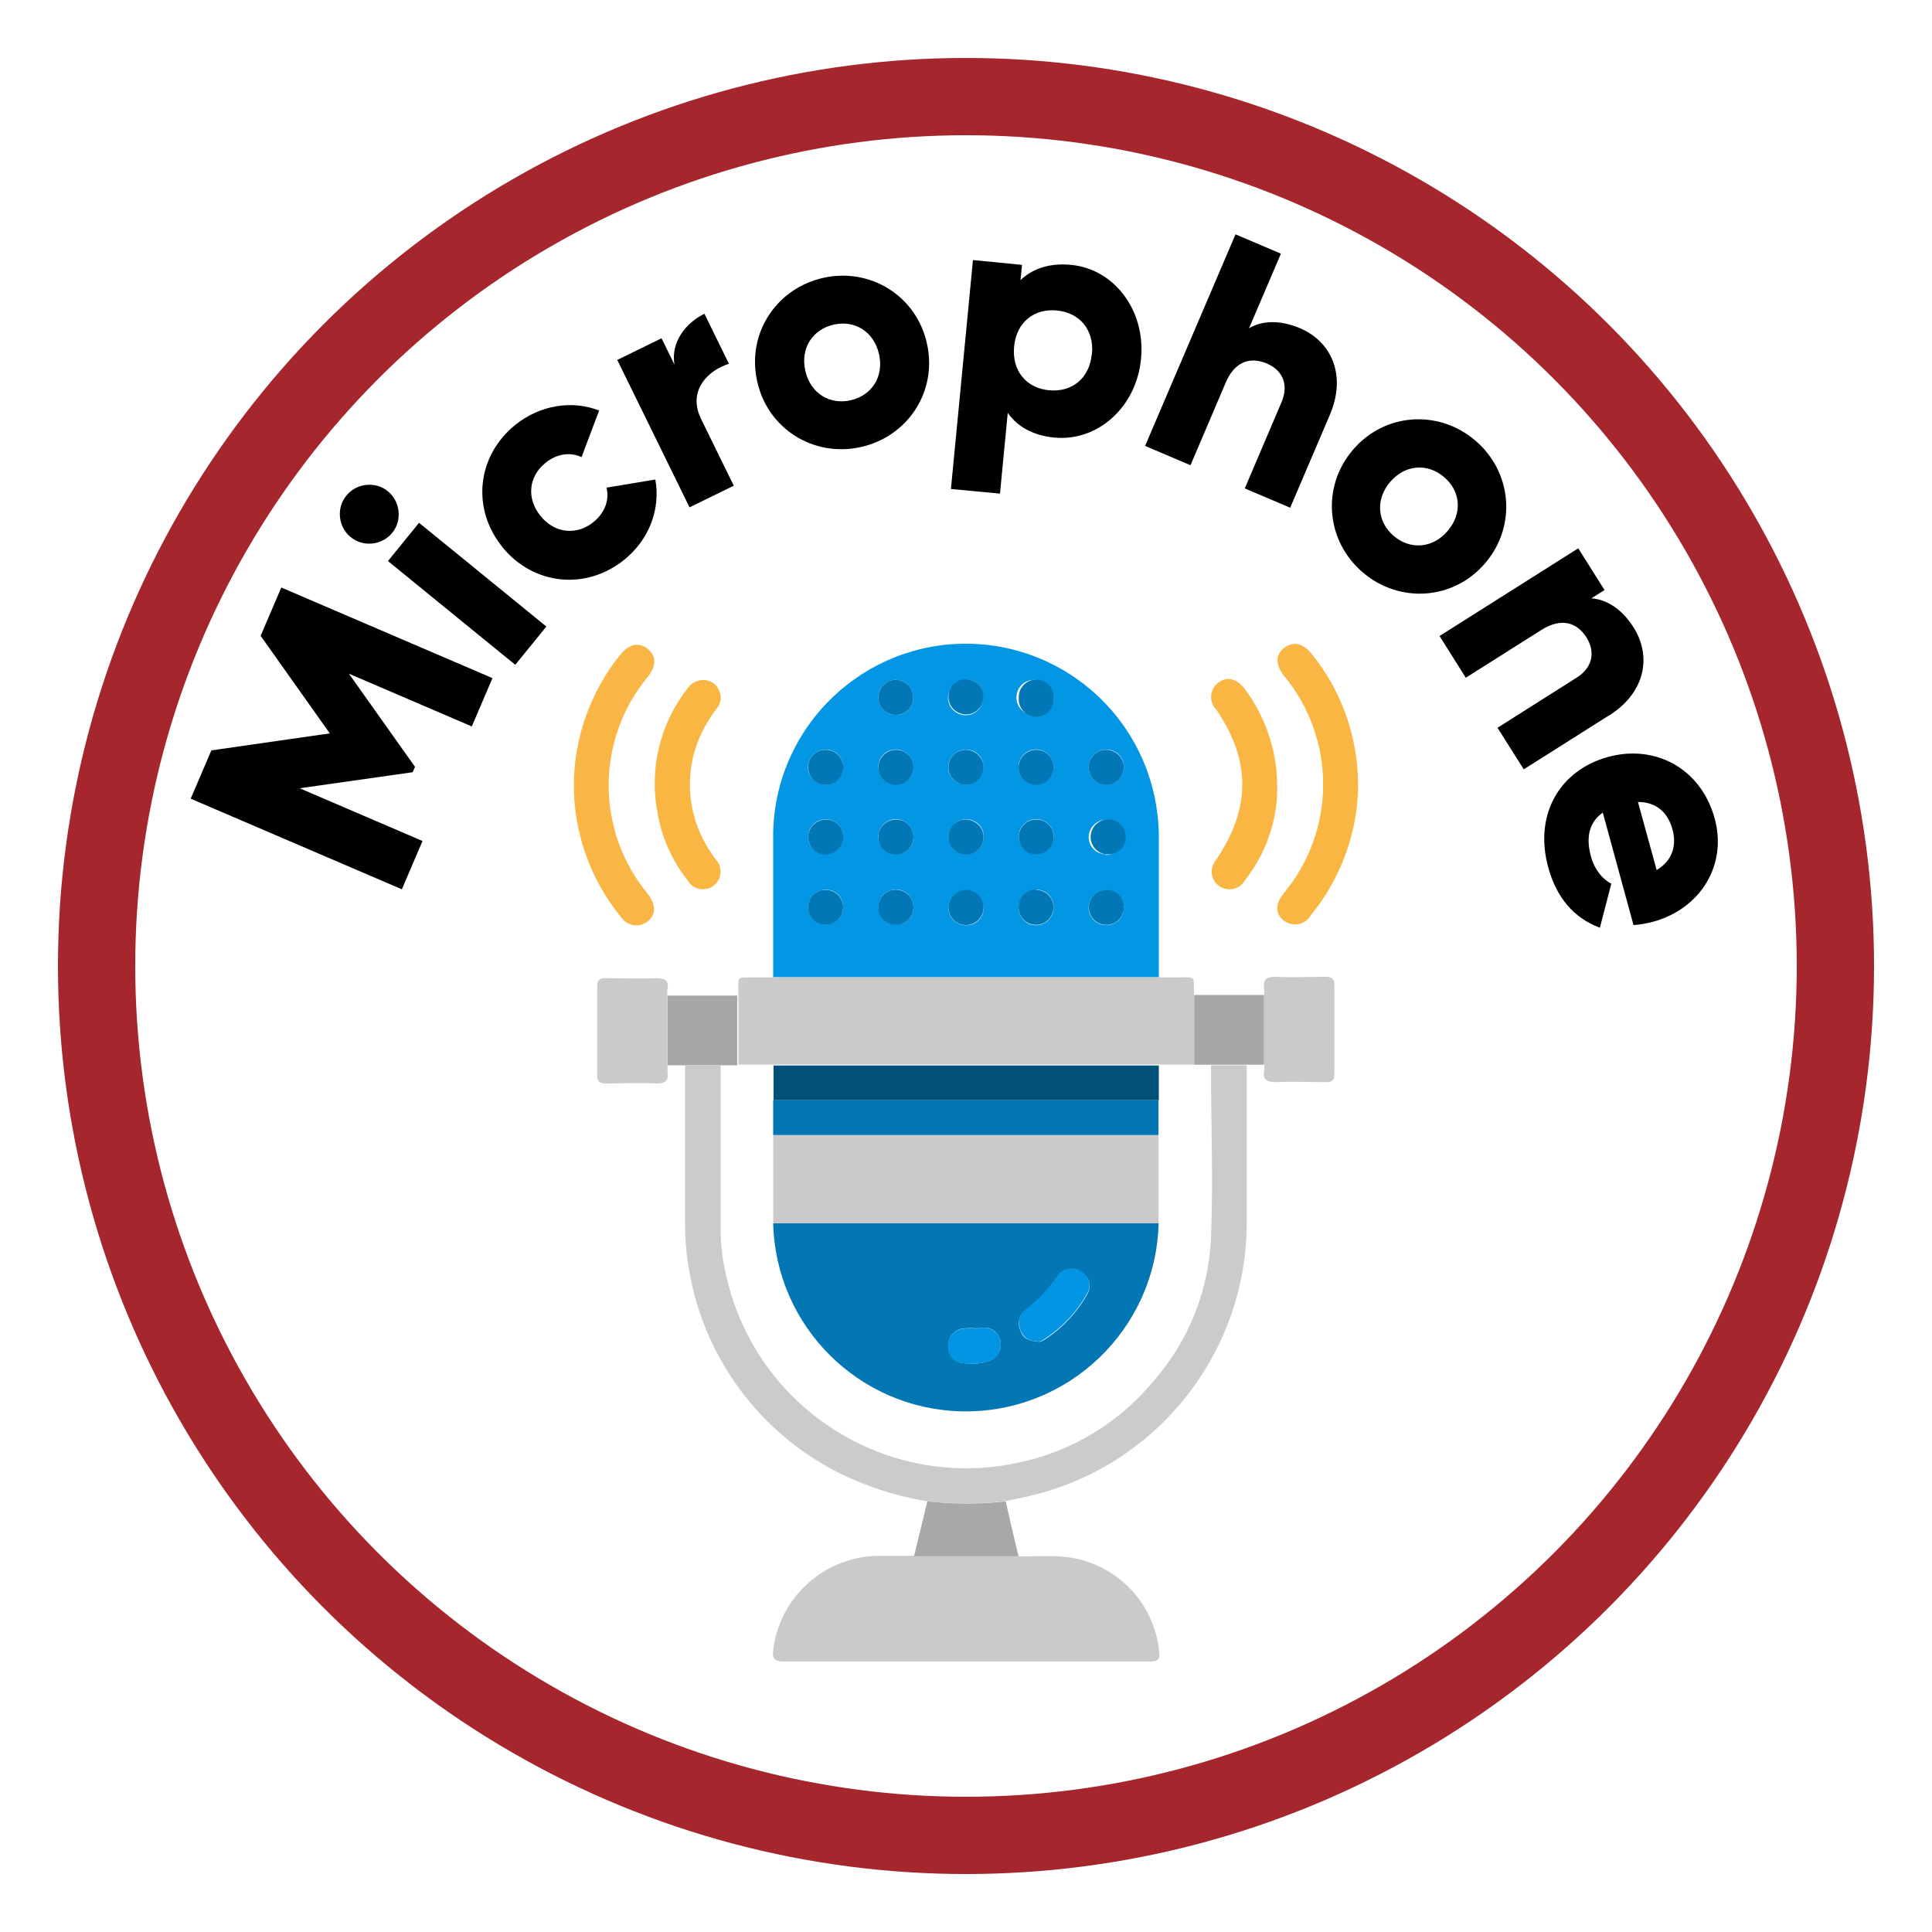 <?xml version="1.0" encoding="UTF-8"?><svg id="Layer_1" xmlns="http://www.w3.org/2000/svg" viewBox="0 0 100 100"><defs><style>.cls-1{fill:#a7a7a7;}.cls-2{fill:none;stroke:#a5262d;stroke-miterlimit:10;stroke-width:4px;}.cls-3{fill:#fab644;}.cls-4{fill:#cbcbcb;}.cls-5{fill:#cacaca;}.cls-6{fill:#0277b5;}.cls-7{fill:#015078;}.cls-8{fill:#0296e4;}.cls-9{fill:#0295e3;}.cls-10{fill:#0276b3;}.cls-11{fill:#fab643;}.cls-12{fill:#0376b4;}.cls-13{fill:#a8a8a8;}</style></defs><circle class="cls-2" cx="50" cy="50" r="45"/><path class="cls-8" d="m40.02,50.59v-7.54c.14-5.51,4.71-9.86,10.22-9.73,4.62.12,8.56,3.39,9.52,7.92.13.61.2,1.23.22,1.85v7.49h-19.95Zm6.34-13.59c.49.02.9-.37.91-.85,0,0,0-.01,0-.02.02-.5-.37-.92-.87-.94-.5-.02-.92.37-.94.87-.02.5.37.92.87.94,0,0,.02,0,.03,0Zm3.61-1.8c-.5,0-.9.42-.9.92,0,.5.42.9.92.9.5,0,.9-.42.9-.92,0,0,0-.02,0-.03.01-.49-.38-.89-.87-.9-.01,0-.03,0-.04,0v.04Zm4.55.91c.02-.49-.37-.9-.85-.91,0,0-.01,0-.02,0-.5-.07-.96.27-1.03.77-.07.5.27.96.77,1.03.07,0,.13.01.2,0,.49.04.91-.33.95-.81,0-.04,0-.07,0-.11v.04Zm-11.8,2.69c-.5,0-.9.42-.9.92,0,.5.42.9.92.9.5,0,.9-.42.9-.92,0,0,0-.02,0-.03-.01-.49-.42-.88-.91-.87,0,0,0,0,0,0Zm4.55.9c0-.5-.4-.91-.9-.91-.5,0-.91.4-.91.9,0,.49.39.9.88.91.49.03.9-.35.93-.83,0-.03,0-.05,0-.08h0Zm2.71-.9c-.5,0-.9.42-.9.92,0,.5.42.9.92.9.5,0,.9-.42.9-.92,0,0,0-.02,0-.03,0-.49-.41-.88-.9-.87,0,0-.01,0-.02,0Zm4.55.9c0-.5-.4-.91-.9-.91-.5,0-.91.4-.91.9,0,.49.39.9.88.91.49.03.9-.35.93-.83,0-.03,0-.05,0-.08h0Zm2.71-.9c-.5.01-.9.43-.89.93.01.5.43.9.93.89.5-.01.9-.43.89-.93,0,0,0-.02,0-.02-.01-.49-.42-.88-.91-.87,0,0,0,0-.01,0Zm-13.6,4.55c.03-.49-.34-.91-.83-.94-.01,0-.02,0-.03,0-.5-.03-.93.36-.95.86-.03.5.36.93.86.95.5.03.93-.36.95-.86,0,0,0-.02,0-.03h0Zm7.26,3.61c-.01-.5-.43-.9-.93-.88s-.9.43-.88.93c.01.49.42.88.91.88.48.02.89-.36.91-.84,0-.04,0-.08,0-.11v.02Zm2.72-.88c-.5,0-.91.41-.9.91s.41.91.91.9c.5,0,.91-.41.9-.91,0,0,0-.02,0-.03.01-.48-.37-.89-.86-.9-.02,0-.04,0-.06,0v.02Zm4.55.93c.02-.5-.38-.92-.88-.94-.5-.02-.92.38-.94.88-.02.49.36.91.85.93.49.04.92-.32.96-.81,0-.03,0-.06,0-.09v.02Zm-15.43-.96c-.5,0-.91.4-.91.9,0,.5.4.91.9.91.5,0,.91-.4.91-.9,0,0,0-.02,0-.03,0-.49-.4-.88-.88-.88,0,0-.01,0-.02,0Zm14.49-1.8c.5.02.92-.38.94-.88.02-.5-.38-.92-.88-.94-.5-.02-.92.38-.94.88,0,.01,0,.02,0,.04.01.48.4.86.88.87v.04Zm-2.69-.89c.03-.5-.35-.93-.85-.96-.5-.03-.93.35-.96.85-.03.5.35.93.85.96,0,0,0,0,0,0,.49.04.91-.33.95-.82,0-.02,0-.04,0-.06v.02Zm-4.55-.95c-.5,0-.9.42-.89.92,0,.5.42.9.92.89.5,0,.9-.42.89-.92,0-.01,0-.02,0-.03,0-.48-.41-.87-.89-.86,0,0-.02,0-.03,0Zm-2.71.91c0-.5-.4-.91-.9-.92-.5,0-.91.4-.92.9,0,.49.38.9.88.92.49.03.91-.34.94-.83,0-.02,0-.04,0-.06h0Zm0,3.64c0-.5-.39-.92-.89-.92s-.92.39-.92.89c0,.49.37.9.86.92.49.04.91-.32.95-.81,0-.02,0-.05,0-.07h0Z"/><path class="cls-5" d="m40.02,50.59h20.85c1.07,0,.91-.14.93.9v3.61h-23.58v-3.61c0-1.05-.14-.88.93-.9h.87Z"/><path class="cls-4" d="m64.53,55.14v8.11c.01,6.7-4.56,12.54-11.07,14.14-.48.12-.96.21-1.44.31-1.35.15-2.71.15-4.06,0-1.6-.26-3.16-.77-4.61-1.5-4.03-2.06-6.87-5.88-7.66-10.34-.16-.87-.24-1.75-.23-2.64v-8.06h1.84v8.51c0,.81.11,1.62.3,2.41,1.55,6.82,8.31,11.12,15.14,9.62,2.76-.58,5.24-2.09,7.02-4.28,1.77-2.04,2.8-4.62,2.92-7.32.12-3.01,0-5.97,0-8.96h1.84Z"/><path class="cls-5" d="m52.72,80.55c1.2.04,2.41-.14,3.61.3,2.04.7,3.48,2.53,3.67,4.68.07.46-.2.47-.54.47h-18.9c-.48,0-.6-.16-.54-.6.34-2.76,2.67-4.84,5.45-4.87h7.25v.02Z"/><path class="cls-3" d="m29.7,40.61c.02-2.45.87-4.82,2.41-6.73.45-.55.97-.66,1.42-.29s.45.87,0,1.44c-2.7,3.26-2.7,7.98,0,11.24.44.57.43,1.09-.03,1.44-.42.31-1.02.22-1.33-.2-.02-.03-.04-.06-.06-.08-1.56-1.93-2.41-4.33-2.41-6.81Z"/><path class="cls-11" d="m70.3,40.61c-.02,2.47-.89,4.85-2.45,6.76-.26.46-.84.61-1.3.35-.03-.02-.06-.04-.09-.06-.46-.35-.47-.88,0-1.44,2.7-3.26,2.7-7.98,0-11.24-.45-.6-.45-1.08,0-1.44s.97-.26,1.42.29c1.56,1.92,2.41,4.31,2.41,6.78Z"/><path class="cls-11" d="m36.47,35.2c.31.02.58.2.72.48.18.3.15.69-.07.96-.43.55-.77,1.16-1.02,1.8-.72,1.93-.43,4.1.76,5.78.06.1.13.19.2.28.34.37.31.95-.06,1.29-.37.34-.95.31-1.29-.06-.04-.05-.08-.1-.11-.15-.8-1.01-1.34-2.2-1.56-3.47-.45-2.28.11-4.63,1.53-6.46.2-.3.54-.47.9-.45Z"/><path class="cls-11" d="m66.11,41.13c-.09,1.62-.67,3.17-1.68,4.44-.25.44-.81.59-1.25.34-.44-.25-.59-.81-.34-1.25.03-.06.07-.11.11-.16,1.8-2.68,1.8-5.13,0-7.78-.36-.37-.35-.95.02-1.31.03-.03.07-.06.1-.09.45-.32.95-.2,1.36.34,1.17,1.57,1.76,3.49,1.67,5.45Z"/><path class="cls-5" d="m34.55,55.14c0,.11,0,.23,0,.34.07.44-.1.6-.56.6-.87-.04-1.74,0-2.6,0-.32,0-.48-.06-.48-.43v-4.59c0-.37.16-.44.48-.43.85,0,1.7.04,2.55,0,.51,0,.7.14.6.63,0,.09,0,.19,0,.28v3.6Z"/><path class="cls-5" d="m65.43,51.5c0-.11,0-.22,0-.34-.06-.44.1-.6.56-.6.87.04,1.74,0,2.6,0,.32,0,.48.07.48.43v4.59c0,.37-.15.44-.48.43-.85,0-1.7-.04-2.55,0-.51,0-.69-.14-.6-.64,0-.09,0-.19,0-.28v-3.6Z"/><path class="cls-1" d="m34.55,55.14v-3.61h3.61v3.61h-3.61Z"/><path class="cls-1" d="m65.43,51.5v3.61h-3.62v-3.61h3.62Z"/><path class="cls-13" d="m52.72,80.55h-5.41c.23-.95.46-1.89.69-2.84,1.35.15,2.71.15,4.06,0,.2.94.43,1.89.66,2.84Z"/><path class="cls-6" d="m46.36,37c-.5,0-.91-.41-.9-.91s.41-.91.91-.9c.5,0,.91.41.9.91,0,0,0,.02,0,.03,0,.49-.41.88-.9.87,0,0-.01,0-.02,0Z"/><path class="cls-6" d="m49.98,35.16c.5,0,.92.39.93.89,0,.5-.39.92-.89.93-.5,0-.92-.39-.93-.89,0,0,0-.02,0-.03,0-.49.38-.89.87-.9,0,0,.01,0,.02,0Z"/><path class="cls-6" d="m54.54,36.08c.06.5-.3.95-.8,1.01s-.95-.3-1.01-.8c0-.07,0-.14,0-.21,0-.49.39-.9.89-.9.02,0,.04,0,.06,0,.49.01.87.42.86.9Z"/><path class="cls-6" d="m42.73,38.81c.5,0,.91.39.92.9,0,.5-.39.91-.9.92s-.91-.39-.92-.9c0,0,0-.02,0-.03,0-.49.39-.89.88-.89,0,0,.01,0,.02,0Z"/><path class="cls-6" d="m47.28,39.7c0,.5-.39.92-.89.93s-.92-.39-.93-.89c0-.5.39-.92.89-.93.01,0,.02,0,.04,0,.49,0,.89.4.89.89Z"/><path class="cls-6" d="m49.98,38.81c.5,0,.92.39.93.89,0,.5-.39.92-.89.93-.5,0-.92-.39-.93-.89,0,0,0-.02,0-.03,0-.49.38-.89.87-.9,0,0,.01,0,.02,0Z"/><path class="cls-6" d="m54.54,39.7c0,.5-.39.92-.89.93-.5,0-.92-.39-.93-.89s.39-.92.89-.93c.01,0,.03,0,.04,0,.49,0,.88.4.88.88,0,0,0,0,0,0Z"/><path class="cls-6" d="m57.24,38.81c.5,0,.92.39.93.89,0,.5-.39.92-.89.93-.5,0-.92-.39-.93-.89,0,0,0-.02,0-.03,0-.49.39-.89.88-.9,0,0,0,0,0,0Z"/><path class="cls-6" d="m43.65,43.36c-.02.5-.44.89-.94.88s-.89-.44-.88-.94.44-.89.94-.88c0,0,.01,0,.02,0,.49.01.87.42.86.91,0,.01,0,.02,0,.03Z"/><path class="cls-6" d="m50.91,46.94c.02.5-.38.92-.88.94-.5.02-.92-.38-.94-.88s.38-.92.88-.94c.01,0,.02,0,.04,0,.49,0,.89.38.9.87,0,0,0,0,0,.01Z"/><path class="cls-6" d="m53.62,46.06c.5,0,.91.4.91.9,0,.5-.4.91-.9.91s-.91-.4-.91-.9c0-.01,0-.02,0-.04,0-.49.4-.88.89-.88,0,0,0,0,.01,0Z"/><path class="cls-6" d="m58.17,46.99c-.01.5-.43.9-.93.88-.5-.01-.9-.43-.88-.93.01-.5.43-.9.93-.88,0,0,.02,0,.03,0,.49.02.87.42.85.91,0,0,0,.01,0,.02Z"/><path class="cls-6" d="m42.74,46.06c.5,0,.91.41.9.91s-.41.91-.91.9c-.5,0-.91-.41-.9-.91,0,0,0-.02,0-.03,0-.49.41-.88.9-.87,0,0,.01,0,.02,0Z"/><path class="cls-6" d="m57.23,44.22c-.5-.07-.84-.53-.77-1.03.06-.42.4-.74.83-.78.5-.04.94.33.98.83.04.5-.33.94-.83.98-.07,0-.13,0-.2,0Z"/><path class="cls-6" d="m54.54,43.35c-.01.5-.43.9-.93.88-.5-.01-.9-.43-.88-.93.01-.5.43-.9.93-.88,0,0,.01,0,.02,0,.49.01.87.42.86.91,0,0,0,.02,0,.03Z"/><path class="cls-6" d="m49.98,42.42c.5,0,.92.39.93.89s-.39.92-.89.93c-.5,0-.92-.39-.93-.89,0-.01,0-.02,0-.04,0-.49.39-.89.88-.89,0,0,0,0,.01,0Z"/><path class="cls-6" d="m47.28,43.34c0,.5-.42.9-.92.9-.5,0-.9-.42-.9-.92,0-.5.42-.9.92-.9,0,0,.01,0,.02,0,.49,0,.88.4.88.89,0,.01,0,.02,0,.03Z"/><path class="cls-6" d="m47.28,46.98c0,.49-.41.89-.9.89-.02,0-.04,0-.06,0-.5-.03-.89-.45-.86-.96.03-.5.45-.89.96-.86.49.03.87.43.86.92Z"/><path class="cls-7" d="m40.04,56.95v-1.8h19.94v1.8h-19.94Z"/><path class="cls-12" d="m59.97,63.32c-.14,5.51-4.71,9.86-10.22,9.73-5.32-.13-9.6-4.41-9.73-9.73h19.95Zm-6.18,6.13c.11-.02.21-.06.29-.12.92-.59,1.68-1.41,2.21-2.37.22-.39.09-.89-.31-1.11,0,0-.02-.01-.03-.02-.39-.27-.93-.17-1.2.22-.46.69-1.04,1.3-1.7,1.8-.31.24-.41.67-.23,1.02.11.37.4.55.96.58Zm-3.19-.69c-.24-.02-.49-.02-.73,0-.46.04-.8.43-.78.89-.04.46.3.86.75.9,0,0,0,0,0,0,.47.08.94.04,1.39-.13.33-.12.55-.43.57-.78.02-.35-.17-.68-.48-.84-.25-.14-.54-.04-.72-.05Z"/><path class="cls-5" d="m59.97,63.32h-19.95v-4.56h19.95v4.56Z"/><path class="cls-10" d="m59.97,58.75h-19.95v-1.8h19.94v1.8Z"/><path class="cls-9" d="m53.79,69.44c-.53,0-.82-.2-.97-.6-.17-.35-.08-.78.23-1.02.66-.51,1.23-1.12,1.7-1.8.27-.39.81-.49,1.2-.22.4.21.56.7.35,1.1,0,0-.01.02-.02.03-.53.96-1.29,1.78-2.21,2.37-.09.07-.18.12-.29.14Z"/><path class="cls-9" d="m50.6,68.75c.17,0,.47-.09.72.06.32.16.51.49.48.84-.01.35-.24.66-.57.78-.44.16-.92.2-1.39.13-.46-.04-.8-.44-.76-.9,0,0,0,0,0,0-.02-.46.32-.85.78-.89.24-.02.49-.02.73,0Z"/><path d="m25.49,35.1l-1.07,2.5-6.36-2.73,3.42,4.82-.12.28-5.85.83,6.36,2.73-1.07,2.5-10.93-4.69,1.07-2.5,6.13-.88-3.58-5.05,1.07-2.5,10.93,4.69Z"/><path d="m18.15,27.8c-.65-.53-.75-1.51-.22-2.15.53-.65,1.51-.75,2.15-.22s.75,1.51.22,2.15c-.53.65-1.51.75-2.15.22Zm1.93,1.24l1.61-1.98,6.59,5.37-1.61,1.98-6.59-5.37Z"/><path d="m26.01,28.32c-1.6-1.96-1.35-4.69.65-6.32,1.28-1.04,2.96-1.3,4.35-.75l-.91,2.41c-.6-.28-1.3-.17-1.88.31-.86.7-.98,1.83-.24,2.74.74.91,1.88,1.01,2.74.31.58-.47.84-1.15.67-1.78l2.53-.42c.27,1.49-.29,3.07-1.58,4.13-2,1.63-4.72,1.34-6.33-.62Z"/><path d="m36.46,16.24l1.27,2.59c-1.02.31-2.18,1.35-1.44,2.86l1.69,3.45-2.29,1.12-3.74-7.63,2.29-1.12.67,1.36c-.2-1.17.59-2.16,1.55-2.63Z"/><path d="m39.19,19.73c-.55-2.47.99-4.81,3.43-5.35s4.82.94,5.36,3.41c.55,2.47-.99,4.81-3.43,5.35-2.44.54-4.82-.94-5.36-3.41Zm6.31-1.39c-.26-1.18-1.26-1.78-2.34-1.54-1.08.24-1.74,1.2-1.48,2.38.26,1.18,1.26,1.78,2.34,1.54,1.08-.24,1.74-1.2,1.48-2.38Z"/><path d="m59.06,18.57c-.24,2.52-2.26,4.29-4.48,4.08-1.13-.11-1.93-.58-2.42-1.28l-.4,4.18-2.54-.24,1.14-11.85,2.54.25-.08.79c.62-.59,1.49-.9,2.62-.79,2.22.21,3.86,2.34,3.62,4.86Zm-2.54-.24c.12-1.27-.65-2.15-1.82-2.26-1.17-.11-2.09.6-2.21,1.87-.12,1.27.65,2.15,1.81,2.26,1.17.11,2.09-.6,2.21-1.87Z"/><path d="m68.83,21.48l-2.05,4.8-2.35-1,1.9-4.46c.41-.97,0-1.68-.75-2-.86-.37-1.67-.12-2.14.99l-1.82,4.27-2.35-1,4.68-10.95,2.35,1-1.65,3.86c.67-.4,1.61-.44,2.64,0,1.58.67,2.44,2.38,1.54,4.49Z"/><path d="m70.02,23.29c1.64-1.93,4.44-2.11,6.34-.49,1.9,1.62,2.16,4.41.52,6.34-1.64,1.93-4.44,2.11-6.34.49-1.9-1.62-2.16-4.41-.52-6.34Zm4.91,4.19c.79-.92.66-2.08-.19-2.79-.84-.72-2.01-.66-2.79.26-.78.92-.65,2.08.19,2.79.84.72,2.01.66,2.79-.26Z"/><path d="m83.28,37.03l-4.41,2.79-1.36-2.15,4.09-2.59c.89-.56.95-1.39.52-2.08-.5-.79-1.3-1.04-2.33-.4l-3.92,2.48-1.36-2.16,7.18-4.54,1.36,2.16-.68.43c.78.05,1.58.55,2.18,1.5.92,1.45.67,3.34-1.27,4.57Z"/><path d="m82.35,44.34c.18.67.6,1.17,1.05,1.4l-.59,2.28c-1.34-.5-2.24-1.55-2.67-3.11-.77-2.8.64-5.06,3.09-5.73,2.44-.67,4.81.59,5.52,3.18.66,2.39-.71,4.67-3.19,5.35-.35.09-.68.15-1.01.17l-1.59-5.82c-.77.54-.86,1.38-.61,2.28Zm3.4.69c.88-.52,1.02-1.36.82-2.09-.25-.93-.88-1.43-1.79-1.43l.97,3.53Z"/></svg>